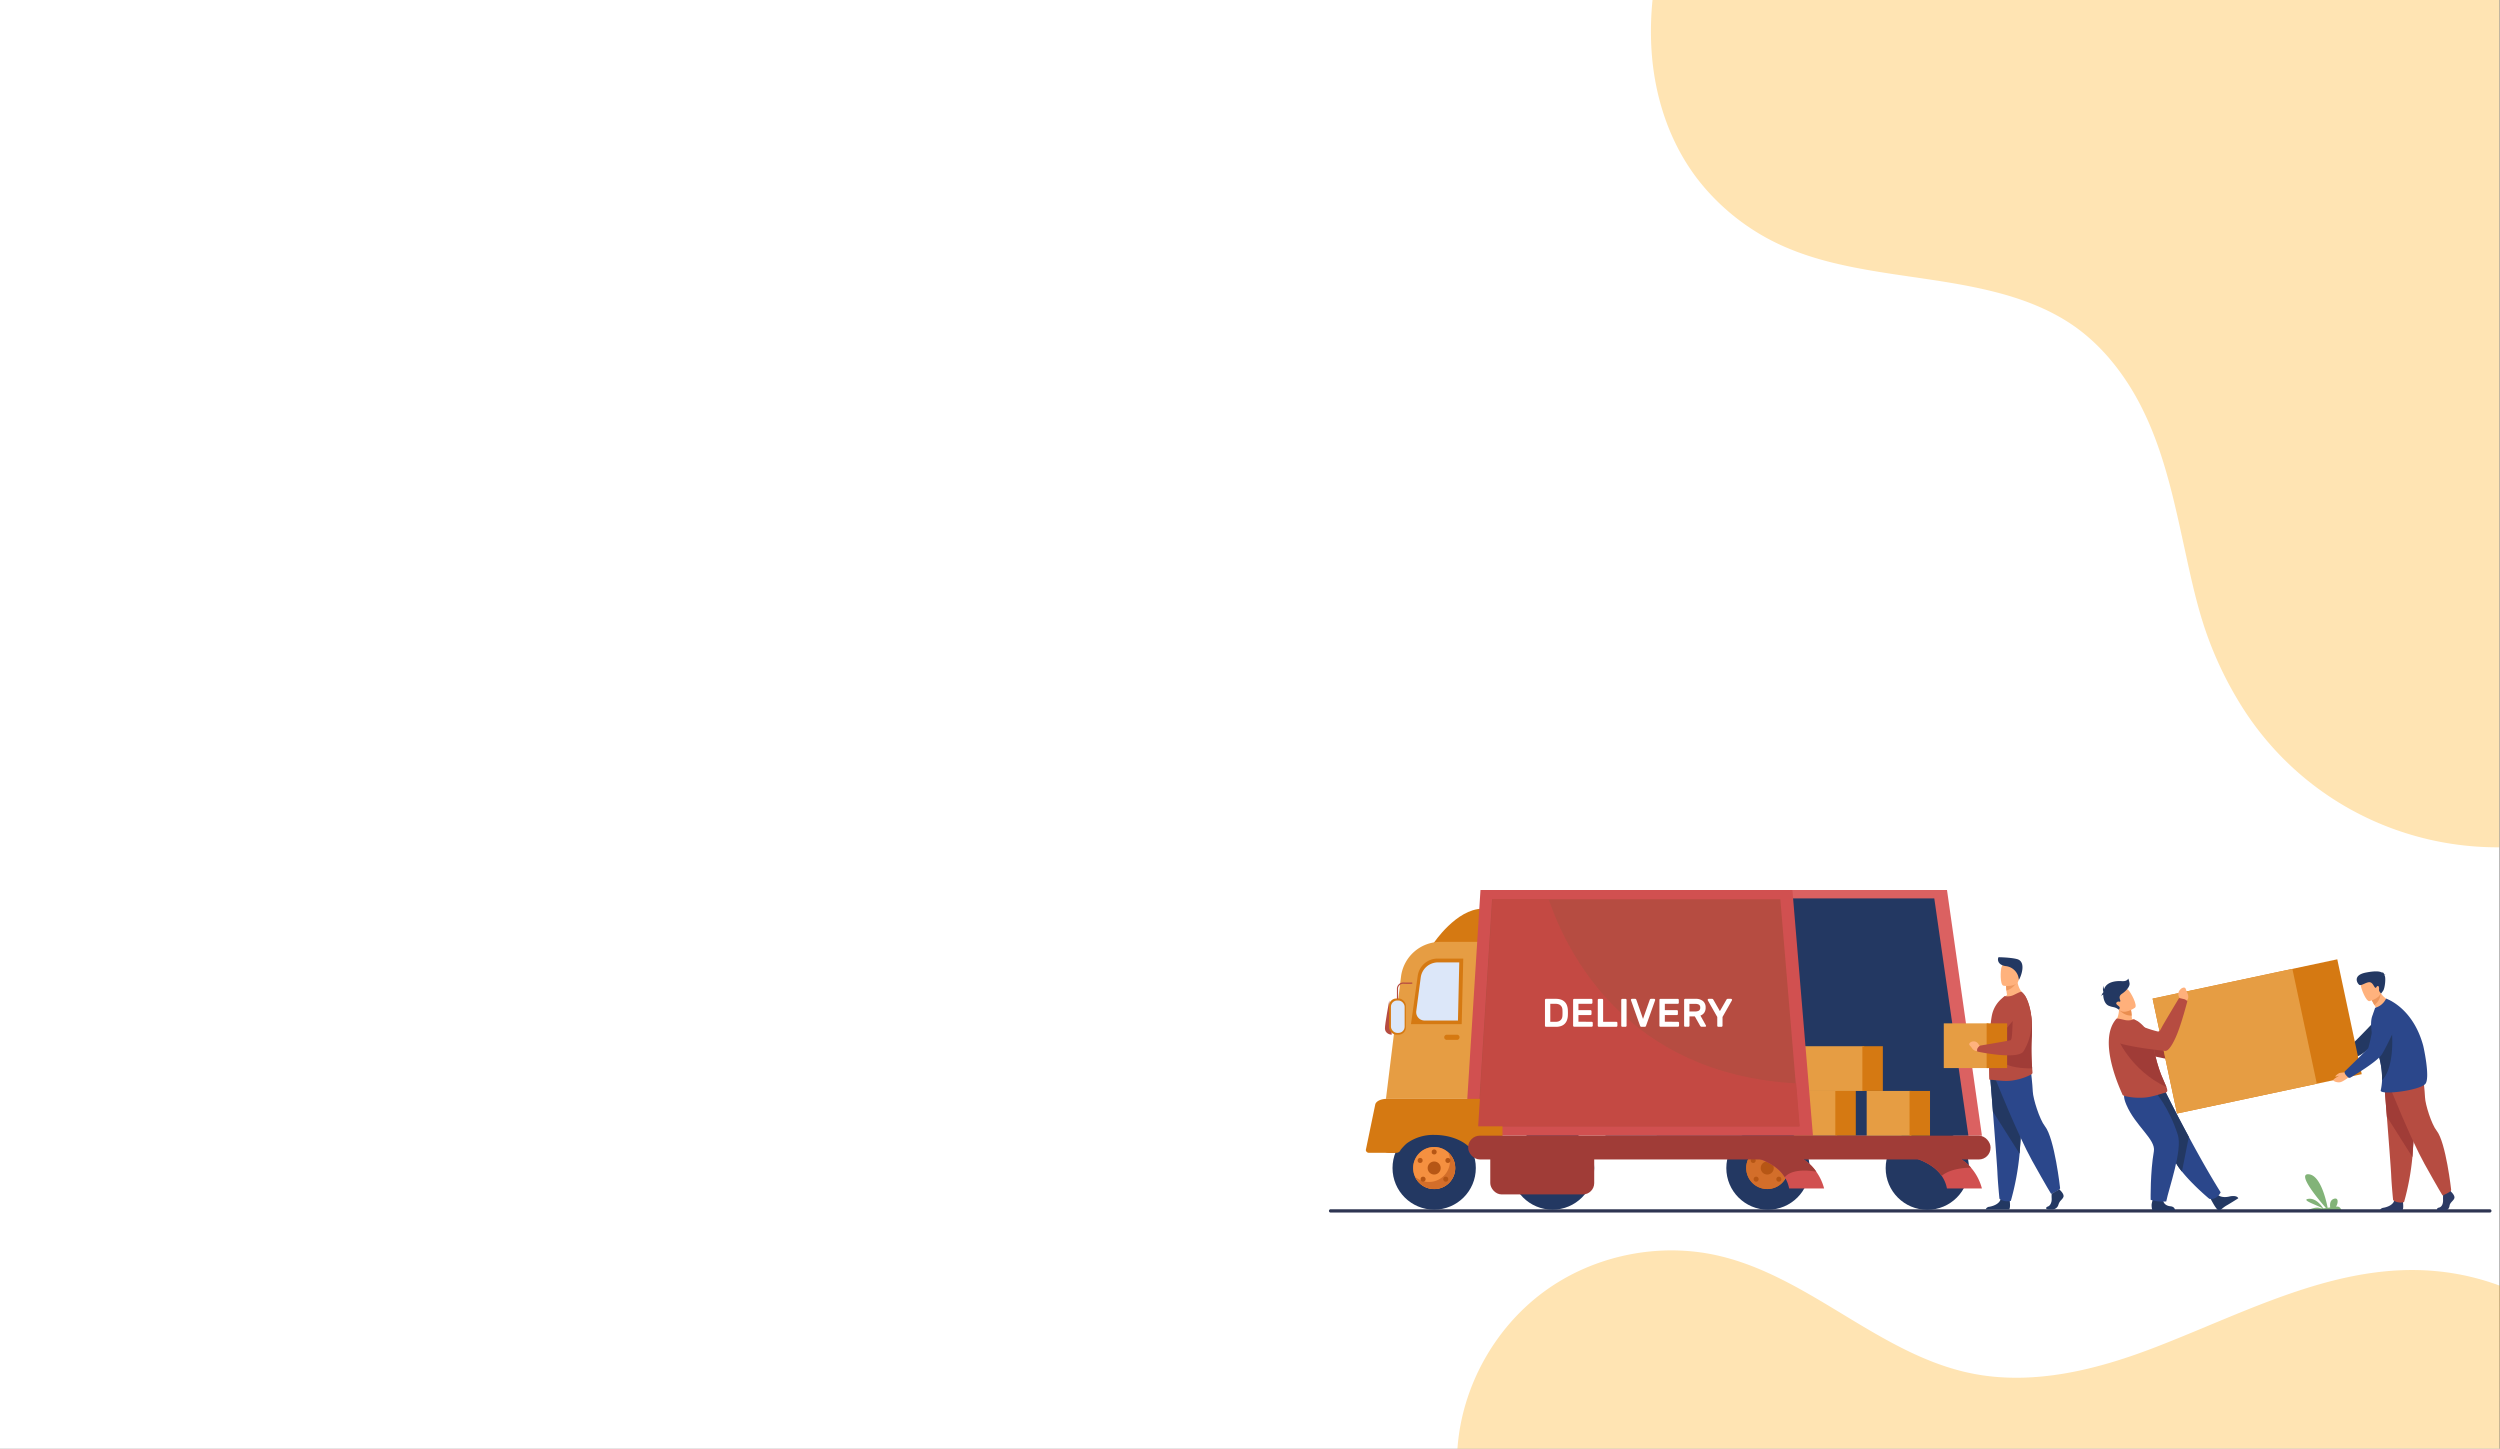 <svg id="Layer_1" data-name="Layer 1" xmlns="http://www.w3.org/2000/svg" viewBox="0 0 1957.26 1134.2"><rect x="0" y="0" width="1957.26" height="1134.2" fill="#808080" stroke="none"/><defs><style>.cls-1{fill:#fff;}.cls-2{fill:orange;opacity:0.3;}.cls-3{fill:#82b378;}.cls-4{fill:#2e3552;}.cls-5{fill:#db6161;}.cls-6{fill:#233862;}.cls-7{fill:#e69d43;}.cls-8{fill:#d57912;}.cls-9{fill:#b65615;}.cls-10{fill:#d36e2a;}.cls-11{fill:#f59040;}.cls-12{fill:#dce7f9;}.cls-13{fill:#d15050;}.cls-14{fill:#b64c41;}.cls-15{fill:#a03c37;}.cls-16{fill:#c44943;}.cls-17{fill:#ffb27d;}.cls-18{fill:#2b478b;}.cls-19{fill:#ffb07b;}.cls-20{fill:#ea8e50;}.cls-21{fill:#2c3a64;}.cls-22{fill:#ed975d;}.cls-23{fill:#ed985f;}</style></defs><rect class="cls-1" width="1956.83" height="1134.2"/><path class="cls-2" d="M1906.44,995.1c-76.76-7.65-147.58,31-220.18,59.15-46.13,17.89-96.4,30.64-144.87,20.77-72-14.65-127.22-76.16-198.87-92.31-46.8-10.55-98,.3-136.49,28.92s-63.63,74.53-67,122.38l815.94-.11.28-127.48A195.79,195.79,0,0,0,1906.44,995.1Z" transform="translate(2.01 0.19)"/><path class="cls-2" d="M1290.87,37.42c2.1,37.65,14.14,74.9,37.74,104.64A174.51,174.51,0,0,0,1374,182c18.12,11.14,38.08,18.38,58.67,23.45,41.58,10.24,84.71,12.25,126.24,22.71,20,5,39.59,12.14,57.09,23.1,18.89,11.82,34.14,28,46.46,46.47,25.92,38.83,35.7,85,45.49,129.91,5,22.88,9.81,46.13,17.6,68.26a285.77,285.77,0,0,0,29.84,60.56A235.18,235.18,0,0,0,1864.52,646a238.65,238.65,0,0,0,90.3,17.18V-.19H1291.76A243.46,243.46,0,0,0,1290.87,37.42Z" transform="translate(2.01 0.19)"/><path class="cls-3" d="M1816.81,945.79c-1.45-2.26-5.76-8.14-11.53-7.41-6.3.83,7,5,11,7.41a6.58,6.58,0,0,1-2.25-.25c-2.71-1-7.36.88-8.84,1.53H1831a4.09,4.09,0,0,0-1.84-2.36,4.59,4.59,0,0,0-2.38-.21c1.54-1.81,2.6-7.6-1.65-6.11-3.12,1.09-3.11,4.62-2.81,6.71-.66.11-1.34.22-2,.31-1.28-6.59-5.83-25.77-15-26.28s7.93,19.93,13.68,26.47C1818.18,945.7,1817.46,945.77,1816.81,945.79Z" transform="translate(2.01 0.19)"/><path class="cls-4" d="M1947.23,949.13h-907.5a1.3,1.3,0,0,1-1.3-1.3h0a1.3,1.3,0,0,1,1.3-1.3h907.55a1.3,1.3,0,0,1,1.3,1.3h0a1.3,1.3,0,0,1-1.3,1.3Z" transform="translate(2.01 0.19)"/><polygon class="cls-5" points="1524.31 696.76 1297.15 696.76 1297.15 889.11 1551.66 889.11 1524.31 696.76"/><polygon class="cls-6" points="1514.36 703.35 1256.92 703.35 1256.92 889.11 1541.06 889.11 1514.36 703.35"/><rect class="cls-7" x="1403.33" y="853.61" width="35.01" height="35.49"/><rect class="cls-8" x="1436.88" y="853.61" width="16.03" height="35.49"/><rect class="cls-7" x="1401.47" y="819.09" width="58.05" height="35.01"/><rect class="cls-8" x="1458.06" y="819.09" width="16.03" height="35.01"/><rect class="cls-9" x="1079.1" y="866.44" width="81.37" height="36.09" rx="8.26"/><circle class="cls-6" cx="1384.15" cy="914.48" r="32.61"/><circle class="cls-6" cx="1508.91" cy="914.56" r="32.61"/><circle class="cls-6" cx="1122.82" cy="914.44" r="32.61"/><circle class="cls-10" cx="1122.82" cy="914.45" r="16.46"/><circle class="cls-11" cx="1122.82" cy="914.45" r="16.46"/><path class="cls-10" d="M1131.77,902a16.47,16.47,0,0,1-26,19,16.47,16.47,0,1,0,26-19Z" transform="translate(2.01 0.19)"/><circle class="cls-9" cx="1122.82" cy="914.45" r="5.11"/><circle class="cls-9" cx="1114.14" cy="923.19" r="1.98"/><circle class="cls-9" cx="1111.83" cy="908.52" r="1.98"/><circle class="cls-9" cx="1133.56" cy="908.52" r="1.98"/><circle class="cls-9" cx="1131.91" cy="923.19" r="1.98"/><circle class="cls-9" cx="1122.82" cy="901.87" r="1.98"/><circle class="cls-10" cx="1383.57" cy="914.45" r="16.46"/><circle class="cls-10" cx="1383.57" cy="914.45" r="16.46"/><circle class="cls-9" cx="1383.57" cy="914.45" r="5.11"/><circle class="cls-9" cx="1374.88" cy="923.19" r="1.98"/><circle class="cls-9" cx="1372.58" cy="908.52" r="1.98"/><circle class="cls-9" cx="1394.31" cy="908.52" r="1.98"/><circle class="cls-9" cx="1392.66" cy="923.19" r="1.98"/><circle class="cls-9" cx="1383.57" cy="901.87" r="1.98"/><circle class="cls-6" cx="1215.48" cy="914.45" r="32.61"/><path class="cls-8" d="M1120.43,738.15s17.7-26.69,38.16-26.91l-1.82,28.88Z" transform="translate(2.01 0.19)"/><path class="cls-7" d="M1224.7,860.11H1083.05l11.8-95.65a31,31,0,0,1,30.79-27.24h99.06Z" transform="translate(2.01 0.19)"/><path class="cls-8" d="M1142.37,801.62h-39.72l5.26-37.77a15.72,15.72,0,0,1,15.59-13.57h20.09Z" transform="translate(2.01 0.19)"/><path class="cls-12" d="M1139.43,798.78h-26.15a6.53,6.53,0,0,1-6.54-6.51,6.8,6.8,0,0,1,.06-.9l3.47-26.09a13.58,13.58,0,0,1,13.18-12h17Z" transform="translate(2.01 0.19)"/><polygon class="cls-13" points="1419.37 889.11 1146.93 889.11 1159.08 696.76 1403.27 696.76 1419.37 889.11"/><polygon class="cls-14" points="1408.7 881.81 1156.93 881.81 1168.16 704.06 1393.82 704.06 1405.89 848.14 1408.7 881.81"/><path class="cls-8" d="M1169.49,860.11h-86.44c-7.61.5-8.34,4.27-8.34,4.27l-7.41,35.75a2.37,2.37,0,0,0,2.47,2.21h21.73a3.37,3.37,0,0,0,3-2.27s3.35-4.12,5.59-5.62a35.21,35.21,0,0,1,20.72-6.12c11.08,0,20.87,3.52,26.76,8.91h21.92c2.65,0,4.81-1.39,4.81-3.07v-31C1174.29,861.49,1172.13,860.11,1169.49,860.11Z" transform="translate(2.01 0.19)"/><path class="cls-13" d="M1426.1,930.28h-27.39a25.5,25.5,0,0,0-3.43-8.82c-8.24-13.27-27.65-17.3-38.71-18.56-4.83-.55-8.07-.56-8.07-.56h47.08a34.62,34.62,0,0,1,24.4,14.83A40.22,40.22,0,0,1,1426.1,930.28Z" transform="translate(2.01 0.19)"/><path class="cls-13" d="M1549.64,930.28h-27.38a25.43,25.43,0,0,0-4.12-9.88c-12.51-18-46.05-18.07-46.05-18.07h47.08A34.42,34.42,0,0,1,1541.1,914,40.61,40.61,0,0,1,1549.64,930.28Z" transform="translate(2.01 0.19)"/><path class="cls-15" d="M1420,917.16s-18-3.81-24.71,4.3c-8.23-13.27-27.64-17.3-38.7-18.56l-.67-.56h39.68A34.6,34.6,0,0,1,1420,917.16Z" transform="translate(2.01 0.19)"/><path class="cls-15" d="M1541.09,914h0s-15.08-.34-22.95,6.4c-12.51-18-46.06-18.07-46.06-18.07h47.08A34.45,34.45,0,0,1,1541.09,914Z" transform="translate(2.01 0.19)"/><rect class="cls-15" x="1149.43" y="889.11" width="408.99" height="18.65" rx="9.17"/><rect class="cls-15" x="1166.74" y="893.79" width="81.37" height="41.32" rx="8.84"/><path class="cls-16" d="M1407,881.62H1155.25l11.23-177.74h44c13.76,40.6,60.33,136.86,193.75,144.08Z" transform="translate(2.01 0.19)"/><path class="cls-14" d="M1085.63,783.11s-3.54,19-3.36,22.13,3.11,4.62,5.33,4.62Z" transform="translate(2.01 0.19)"/><rect class="cls-8" x="1087.5" y="781.71" width="13.19" height="28.34" rx="5.72"/><rect class="cls-12" x="1088.97" y="783.3" width="10.72" height="25.37" rx="4.88"/><path class="cls-14" d="M1092.08,782a.49.49,0,0,1-.44-.52v-8.06A5.06,5.06,0,0,1,1097,769c4.39.13,6.28,0,6.29,0a.47.47,0,0,1,.47.47h0a.51.51,0,0,1-.41.55c-.08,0-1.94.14-6.37,0a4,4,0,0,0-4.44,3.52v8a.48.48,0,0,1-.44.52Z" transform="translate(2.01 0.19)"/><path class="cls-8" d="M1138.68,813.94h-8a2,2,0,0,1-2-2.05h0a2,2,0,0,1,2-2h8a2,2,0,0,1,2,2h0a2.06,2.06,0,0,1-2.06,2.05Z" transform="translate(2.01 0.19)"/><rect class="cls-7" x="1461.43" y="854.1" width="35.01" height="35.01"/><rect class="cls-8" x="1494.99" y="854.1" width="16.03" height="35.01"/><path class="cls-1" d="M1216.13,781.8a12.19,12.19,0,0,1,4,.61,7.79,7.79,0,0,1,2.84,1.74,7.64,7.64,0,0,1,1.76,2.72,12.47,12.47,0,0,1,.73,3.57,44.69,44.69,0,0,1,0,4.63,12.33,12.33,0,0,1-.73,3.56,7.87,7.87,0,0,1-1.74,2.72,7.63,7.63,0,0,1-2.8,1.74,11.7,11.7,0,0,1-3.93.61h-7.88a.83.83,0,0,1-.83-.82V782.65a.82.82,0,0,1,.25-.59.8.8,0,0,1,.59-.26Zm5.12,8.64a6.22,6.22,0,0,0-.38-1.86,4.33,4.33,0,0,0-1-1.51,4.25,4.25,0,0,0-1.64-1,6.79,6.79,0,0,0-2.32-.37h-4.19v14.08h4.35a6,6,0,0,0,2.22-.37,4.34,4.34,0,0,0,1.56-1,4.2,4.2,0,0,0,1-1.49,6.42,6.42,0,0,0,.38-1.88,42.07,42.07,0,0,0,0-4.63Z" transform="translate(2.01 0.19)"/><path class="cls-1" d="M1244.15,799.79a.82.82,0,0,1,.82.82v2.22a.87.87,0,0,1-.82.82h-13.73a.79.79,0,0,1-.59-.26.82.82,0,0,1-.25-.59V782.65a.82.82,0,0,1,.82-.82h13.48a.82.82,0,0,1,.83.82v2.22a.84.84,0,0,1-.25.6.85.85,0,0,1-.59.24h-10.11v4.94h9.42a.83.83,0,0,1,.82.83v2.22a.82.82,0,0,1-.82.82h-9.42v5.19Z" transform="translate(2.01 0.19)"/><path class="cls-1" d="M1263.42,799.79a.85.85,0,0,1,.59.24.86.86,0,0,1,.25.61v2.21a.82.82,0,0,1-.25.59.79.79,0,0,1-.59.26h-13.69a.79.79,0,0,1-.59-.26.82.82,0,0,1-.25-.59v-20.2a.82.82,0,0,1,.83-.82h2.53a.82.82,0,0,1,.83.82v17.14Z" transform="translate(2.01 0.19)"/><path class="cls-1" d="M1268.11,803.7a.81.81,0,0,1-.6-.26.77.77,0,0,1-.24-.59v-20.2a.81.81,0,0,1,.82-.82h2.54a.87.87,0,0,1,.82.82v20.2a.77.77,0,0,1-.26.59.79.79,0,0,1-.59.26Z" transform="translate(2.01 0.19)"/><path class="cls-1" d="M1284.32,797.51l5.26-14.93a1.52,1.52,0,0,1,.32-.51.88.88,0,0,1,.7-.27H1293a.81.81,0,0,1,.6.26.77.77,0,0,1,.24.59v.11a.47.47,0,0,1-.06.2l-7,19.68a2.33,2.33,0,0,1-.44.82,1,1,0,0,1-.76.26h-2.47a1,1,0,0,1-.75-.26,2.33,2.33,0,0,1-.44-.82l-7-19.68a1.18,1.18,0,0,1-.07-.2v-.11a.82.82,0,0,1,.25-.59.83.83,0,0,1,.6-.26h2.37a.89.89,0,0,1,.71.27,1.72,1.72,0,0,1,.33.51Z" transform="translate(2.01 0.19)"/><path class="cls-1" d="M1311.7,799.79a.83.83,0,0,1,.83.82v2.22a.88.88,0,0,1-.83.82H1298a.81.81,0,0,1-.6-.26.77.77,0,0,1-.24-.59V782.65a.81.81,0,0,1,.82-.82h13.54a.82.82,0,0,1,.82.82v2.22a.84.84,0,0,1-.25.6.85.85,0,0,1-.59.24h-10.1v4.94h9.41a.83.83,0,0,1,.82.83v2.22a.82.82,0,0,1-.82.82h-9.41v5.19Z" transform="translate(2.01 0.19)"/><path class="cls-1" d="M1325.34,781.8a8.68,8.68,0,0,1,6,1.82,6.41,6.41,0,0,1,2,5,7,7,0,0,1-1,3.9,6.19,6.19,0,0,1-3.08,2.39l4.31,7.73a.67.67,0,0,1,.1.34.66.66,0,0,1-.2.48.67.67,0,0,1-.49.21h-2.66a1.24,1.24,0,0,1-.92-.3,2.06,2.06,0,0,1-.42-.55l-4.12-7.29h-4.17v7.29a.85.85,0,0,1-.84.85h-2.52a.79.79,0,0,1-.59-.26.82.82,0,0,1-.25-.59v-20.2a.82.82,0,0,1,.83-.82Zm-4.69,9.88h4.54a5.66,5.66,0,0,0,2.85-.62,2.55,2.55,0,0,0,1.06-2.38,2.49,2.49,0,0,0-1.06-2.35,5.87,5.87,0,0,0-2.85-.59h-4.54Z" transform="translate(2.01 0.19)"/><path class="cls-1" d="M1353.21,781.8a.87.87,0,0,1,.82.82.52.52,0,0,1-.06.28L1346.56,796v6.88a.88.88,0,0,1-.83.82h-2.47a.82.82,0,0,1-.82-.82V796L1335,782.9a.53.53,0,0,1-.07-.28.8.8,0,0,1,.26-.59.82.82,0,0,1,.59-.25h2.35a1.29,1.29,0,0,1,.94.31,2.13,2.13,0,0,1,.37.47l5.06,8.85,5.07-8.85a2.13,2.13,0,0,1,.37-.47,1.25,1.25,0,0,1,.94-.31Z" transform="translate(2.01 0.19)"/><path class="cls-15" d="M1718.1,827.66c1-2.07.44-3.17.44-3.17s-22.08-8.2-24.22-8.74c-1.47-.38-18-7.27-26.32-12.09-4.11-2.39-7.3.18-11.06,2.81l-3.09,2.16c-3.74,2.62-2.83,8.79,1.55,10.44,12.35,4.64,31.29,8.1,34.94,8.95,9,2.12,25.41,2.67,25.41,2.67A10.05,10.05,0,0,0,1718.1,827.66Z" transform="translate(2.01 0.19)"/><path class="cls-17" d="M1823.06,827.37l-3,.16a6.37,6.37,0,0,0-8,3.45s-1,2.33.82,2.47,1.14-.19,3.71,0,5-.77,5.83-2.47l1.65-1.38Z" transform="translate(2.01 0.19)"/><path class="cls-6" d="M1820.89,829.52c-.64-2-.49-2.37-.49-2.37s18.12-9.73,19.77-10.7,20.39-20.83,20.39-20.83l19.12,5.31s-29.65,22.49-33.91,24.91c-7,4-23.28,6.23-23.28,6.23A6,6,0,0,1,1820.89,829.52Z" transform="translate(2.01 0.19)"/><path class="cls-8" d="M1847,840.78,1702.4,871.57l-19.14-89.93,144.6-30.78Z" transform="translate(2.01 0.19)"/><path class="cls-7" d="M1811.85,848.27l-109.45,23.3-19.14-89.93,109.45-23.29Z" transform="translate(2.01 0.19)"/><path class="cls-6" d="M1734,935s2.91,3.22,9.69,1.48c0,0,5.47-1.25,6.67,1.47,0,0-6.88,4.36-9,5.52a25.6,25.6,0,0,0-4.45,3.29,2.18,2.18,0,0,1-3.09-.15l-.08-.09c-.37-.46-.83-1-1.26-1.65-1.29-1.75-4.3-7.41-4.3-7.41Z" transform="translate(2.01 0.19)"/><path class="cls-18" d="M1736.54,933.28s-2.69,6.21-8.91,5.07c0,0-12.68-10.48-21.41-21.36a47.75,47.75,0,0,1-6.65-10.38c-5.76-13.36-21.34-33.28-31.24-43.38l24.77-9s7.93,16,18.49,35.56C1719.23,904,1728.21,920,1736.54,933.28Z" transform="translate(2.01 0.19)"/><path class="cls-6" d="M1711.62,889.84,1706.25,917a48,48,0,0,1-6.65-10.39c-5.76-13.35-21.34-33.27-31.24-43.38l24.77-9S1701,870.23,1711.62,889.84Z" transform="translate(2.01 0.19)"/><path class="cls-6" d="M1691.37,938.58s-.26,4.94,5.76,5.62c0,0,3.63.07,3.64,3.23h-17.65a13.66,13.66,0,0,1-.63-4c-.1-2.09,2-7.56,2-7.56Z" transform="translate(2.01 0.19)"/><path class="cls-18" d="M1685,854.27s11,12.13,18,34c3.81,11.9-7,41.78-9.06,52.16,0,0-7.25.62-12.2-1.3,0,0-.38-21.41,2.52-38,1.65-9.25-14.53-19.77-21.58-36.5-4.81-11.38,1-11.18,8.23-11.45Z" transform="translate(2.01 0.19)"/><path class="cls-19" d="M1672.26,800.17c-6.13,3.47-18.71.28-18.71.28s5.11-5.84,2.79-15.24l4.82,2.47,5.18,2.64a45,45,0,0,1,.57,4.63c.06.77.11,1.65.15,2.56A16.12,16.12,0,0,1,1672.26,800.17Z" transform="translate(2.01 0.19)"/><path class="cls-14" d="M1694.78,853.65c0,1.08-1.25,1.6-1.51,1.64-2.47.46-9.39,3.15-15.65,3.77a50.14,50.14,0,0,1-15.45-1c-.71-.15-2.38-.59-2.47-1.27S1639.11,815,1655,797.35c.37-.41,3.52.33,6.39,1a11.76,11.76,0,0,0,7.27-.59l2.69,1.42c3.29,1.84,9.58,8.4,10.31,13.54.38,2.62,1.87,4.56,2.31,6.86.15.82.32,1.64.48,2.47.33,1.59.67,3.09,1,4.53.93,3.9,1.92,7.24,2.89,10.14,1,3.07,2.05,5.63,3,7.76,1.18,2.77,2.17,4.84,2.79,6.43A8,8,0,0,1,1694.78,853.65Z" transform="translate(2.01 0.19)"/><path class="cls-15" d="M1694.09,850.93c-28.92-13.63-38.94-39.79-38.94-39.79s23.3,7.65,29.1,9.88c.32,1.59.86,4.12,1.21,5.55.93,3.89,1.92,7.24,2.89,10.14,1,3.06,2.05,5.62,3,7.75C1692.48,847.29,1693.47,849.36,1694.09,850.93Z" transform="translate(2.01 0.19)"/><path class="cls-19" d="M1704.44,784.52l.55-2.6s-4.21-4.46,1-8.36c0,0,2.32-1.47,3.12.22s.19,1.11,1.37,3.47.94,5-.7,6.09l-1,1.86Z" transform="translate(2.01 0.19)"/><path class="cls-20" d="M1666.91,794.93c-6,.34-10-4.65-10-4.65a49.45,49.45,0,0,0,4.22-2.62l5.18,2.63A45.21,45.21,0,0,1,1666.91,794.93Z" transform="translate(2.01 0.19)"/><path class="cls-19" d="M1669.48,788.73s-9.15,6.59-13.18.82-7.87-8.79-2.2-13.23,8.35-3,10.15-1.43S1671.76,786.87,1669.48,788.73Z" transform="translate(2.01 0.19)"/><path class="cls-6" d="M1665.24,769.67a14.49,14.49,0,0,0-1.06-3.77s-.58,2.38-5,2.05-11.24.43-13.53,5.38a8.18,8.18,0,0,0-.39,1,11.64,11.64,0,0,1-.52-2.74,8.52,8.52,0,0,0,0,4.8h0v.23a9.63,9.63,0,0,0-1.76,3.29,3,3,0,0,1,1.64-1.45c0,3.86,1.55,7.63,4.29,8.75,4,1.65,4,.39,8,3.06,0,0,1.08-1.34.34-2.25s-3.53-2.2-2-3.52,2.14.16,2.71-.73-2.3-3.54,1.39-6S1665.57,771.87,1665.24,769.67Z" transform="translate(2.01 0.19)"/><path class="cls-21" d="M1917.05,932.94s3.08,2.86,2.48,4.88-3.38,3.38-3.75,5.86-1.88,3.83-3.23,3.83h-6.45s-1-1.75,1.41-2.28,3.29-3.43,3.16-6.13a49.23,49.23,0,0,1,.22-6.31l5.11-1.2Z" transform="translate(2.01 0.19)"/><path class="cls-21" d="M1878.69,947.4a1.58,1.58,0,0,1-.37.11h-17.08c.14-.6.67-1.8,2.73-2.14,2.69-.43,7.36-2,8.4-5.44a1.56,1.56,0,0,1,.09-.34c.82-3.68,6.83,1.13,6.83,1.13v.4C1879.47,942.47,1879.83,946.83,1878.69,947.4Z" transform="translate(2.01 0.19)"/><path class="cls-14" d="M1864.68,849s.92,11.38,2,25.06c1.46,18.59,3.21,41.42,3.38,45.74.3,7.51,1.5,19.52,1.5,19.52s2.85,2.86,8.56,1.65a196.75,196.75,0,0,0,6.54-35.29l.07-.9c1.35-18.47,3.45-57.36,3.45-57.36Z" transform="translate(2.01 0.19)"/><path class="cls-15" d="M1864.68,849s.92,11.38,2,25.06l20,31.63.07-.9c1.35-18.47,3.45-57.36,3.45-57.36Z" transform="translate(2.01 0.19)"/><path class="cls-14" d="M1868.85,850.35s16.47,41.22,27.25,60.59,14.19,24.82,14.19,24.82,6.2-2.48,6.76-4.17c0,0-4.11-37.4-11.38-46.52-4.11-5.14-8.89-20.58-9.11-26s-1.47-16.1-1.47-16.1Z" transform="translate(2.01 0.19)"/><path class="cls-17" d="M1870.55,783.88s-8.24,10.83-14.91,11.49a17.89,17.89,0,0,1,2.74-6.37c-.56-.82-1-1.65-1.44-2.32a39.78,39.78,0,0,1-2-3.71l3-5.63,2-3.82a19.72,19.72,0,0,0,1.9,3.68A16,16,0,0,0,1870.55,783.88Z" transform="translate(2.01 0.19)"/><path class="cls-22" d="M1861.89,777.19a12.54,12.54,0,0,1-4.94,9.49,39.86,39.86,0,0,1-2-3.71l3-5.63A12.29,12.29,0,0,1,1861.89,777.19Z" transform="translate(2.01 0.19)"/><path class="cls-17" d="M1853.11,783.6s10.45-2.55,8.76-9.05-1.48-11.18-8.24-9.82-7.41,4.17-7.35,6.47S1850.35,784.11,1853.11,783.6Z" transform="translate(2.01 0.19)"/><path class="cls-18" d="M1896.75,848.46c-4.78,5.23-35.77,9-34.89,5a43.31,43.31,0,0,0,1.05-7.86c0-.82,0-1.79,0-2.77a63.35,63.35,0,0,0-4-20.65c-.22-.63-.46-1.25-.71-1.9a61.54,61.54,0,0,1-2.91-9.88c-1.29-6.27-1.36-12.12.19-15.74l2-5.81a13.32,13.32,0,0,0,8.57-7.22s20.86,6.68,29.05,36.75C1895.17,818.38,1900.9,843.9,1896.75,848.46Z" transform="translate(2.01 0.19)"/><path class="cls-6" d="M1862.91,845.61c0-.82,0-1.79,0-2.77a63.35,63.35,0,0,0-4-20.65c1.25-4.12,2.67-7.47,3.93-8.9,5.1-5.83,7.72-6.49,7.72-6.49S1873.43,834.6,1862.91,845.61Z" transform="translate(2.01 0.19)"/><path class="cls-6" d="M1864.81,763.33c.09-.12.3-.25.82-.33a2,2,0,0,0-1-.17,2.65,2.65,0,0,0-2-2.14,1.52,1.52,0,0,1,.87,1c-1.59-1.33-4.77-2.08-13.17-.47-11.1,2.13-6.59,9-5.07,9.72s4.94-2.08,7.66-2.15,3.67,3.82,4.65,4.27.51-.48,1.65-1.19,1.52,1.37,1.32,2.77,1.65,3,1.65,3l1.51-2.07c1.52-2.08,2.26-10.23,1.29-11.83Z" transform="translate(2.01 0.19)"/><path class="cls-17" d="M1834.19,839.35a35.07,35.07,0,0,0-4.57.49,11.34,11.34,0,0,0-3.3,2.52c0,.25.22.4.72.29s2.08-.75,2-.53-4.5,2.47-4.29,3.42,3.3,2,5.49,1.52,6.7-3.89,7-4.12S1834.19,839.35,1834.19,839.35Z" transform="translate(2.01 0.19)"/><path class="cls-18" d="M1834.45,841.28c-1.39-1.8-.63-2.76-.63-2.76s16.78-16.31,18.07-17.91,5.46-25.39,5.46-25.39,2.39-5.77,7.63-7.33c4.57-1.39,6.94-3.3,9.33-.83a10,10,0,0,1,1.87,11.1c-3.83,8.39-11.59,25-14.06,28-4.76,5.76-20,14.92-23.95,17.29a1.57,1.57,0,0,1-1.82-.18A17.14,17.14,0,0,1,1834.45,841.28Z" transform="translate(2.01 0.19)"/><path class="cls-14" d="M1710.46,783.72a4.65,4.65,0,0,0-2.82-1.74l-3.65-.82s-12.56,20.88-13.59,23c-.23.46-.63,1.2-1.21,2.21a1.93,1.93,0,0,1-2.15.94,94.56,94.56,0,0,1-14.17-4.81,13.33,13.33,0,0,0-13.63,1.48l-3.23,2.47a5.89,5.89,0,0,0,2,10.38c11.39,3.13,28,4.94,35,5.77,3.16.36,7-7.42,8.88-11.86h0C1705.87,801.52,1710.46,783.72,1710.46,783.72Z" transform="translate(2.01 0.19)"/><path class="cls-6" d="M1570.83,946.69h-18.22a3.13,3.13,0,0,1,2.82-2.1c2.81-.46,7.68-2.09,8.77-5.69l.1-.35c.82-3.84,7.13,1.17,7.13,1.17a2.47,2.47,0,0,0,0,.42C1571.62,941.52,1572,946.05,1570.83,946.69Z" transform="translate(2.01 0.19)"/><path class="cls-18" d="M1556.17,843.91s1,11.9,2.08,26.18c1.52,19.42,3.35,43.26,3.53,47.77.32,7.84,1.58,20.39,1.58,20.39s3,3,8.93,1.72a205.11,205.11,0,0,0,6.84-36.86,5,5,0,0,1,.06-.94c1.42-19.29,3.61-59.92,3.61-59.92Z" transform="translate(2.01 0.19)"/><path class="cls-6" d="M1556.17,843.91s1,11.9,2.08,26.18l20.9,33a4.21,4.21,0,0,1,.07-.94c1.41-19.29,3.6-59.92,3.6-59.92Z" transform="translate(2.01 0.19)"/><path class="cls-18" d="M1560.53,845.33s17.17,43,28.47,63.29,14.83,25.88,14.83,25.88,6.46-2.58,7.05-4.35c0,0-4.32-39.06-11.88-48.59-4.27-5.39-9.3-21.54-9.53-27.18s-1.53-16.82-1.53-16.82Z" transform="translate(2.01 0.19)"/><path class="cls-17" d="M1583.13,779s-11.62,5.69-18.32,3.57a15.77,15.77,0,0,1,4.53-3.68c-.23-1.37-.41-2.55-.52-3.56-.15-1.2-.25-2.42-.28-3.63l4.48-3.58,4.25-3.43C1576.94,774.34,1583.13,779,1583.13,779Z" transform="translate(2.01 0.19)"/><path class="cls-14" d="M1589.25,839.77c0,.72-1.49,1.55-2.16,1.85a46.84,46.84,0,0,1-14.87,4.28c-6.21.65-13.56-.77-16.08-.72a1,1,0,0,1-.7-.29c-.18-.12-.3-7.72-.18-17.29v-1.29c.06-3.74.18-7.66.36-11.53.37-8.61,1-16.9,2.17-21.49a23.44,23.44,0,0,1,7.26-11.6l2.33-2.05a11,11,0,0,0,7.21-.89c2.68-1.31,5.62-2.78,6.08-2.47,3.5,2.61,5.83,8.52,7.09,16a84,84,0,0,1,1,14.17c0,1.85,0,3.77-.15,5.64a181,181,0,0,0,.36,24.2C1589.15,837.75,1589.22,839,1589.25,839.77Z" transform="translate(2.01 0.19)"/><path class="cls-15" d="M1589,836.29c-56.29-.08-10.38-42-10.38-42l9.12-2a83.13,83.13,0,0,1,1.06,14.18c0,1.85,0,3.76-.15,5.64A183,183,0,0,0,1589,836.29Z" transform="translate(2.01 0.19)"/><rect class="cls-7" x="1521.79" y="801.19" width="35.01" height="35.01"/><rect class="cls-8" x="1555.35" y="801.19" width="16.03" height="35.01"/><path class="cls-17" d="M1549.5,819l-2.08-.67a4.39,4.39,0,0,0-6.39-2.66s-2,1-1.12,2.31.72.6,1.93,2.41,3.11,2.67,4.63,2l1.73.05Z" transform="translate(2.01 0.19)"/><path class="cls-14" d="M1583.13,779a43.88,43.88,0,0,1-.82,43.71c-4.25,7.32-36.24.37-36.24.37s-1.25-2.26,2.09-4.64c0,0,21.32-3.61,23.88-4.21,2.26-.53.76-21.26,3.3-27.27A15.15,15.15,0,0,1,1583.13,779Z" transform="translate(2.01 0.19)"/><path class="cls-23" d="M1577.36,768.35s-2.94,5.45-8.54,7c-.15-1.2-.25-2.42-.28-3.63l4.48-3.58Z" transform="translate(2.01 0.19)"/><path class="cls-17" d="M1566.49,771.52s11.1,1.85,12.13-5.08,3.18-11.35-3.86-12.81-8.81,1-9.72,3.19S1563.64,770.86,1566.49,771.52Z" transform="translate(2.01 0.19)"/><path class="cls-6" d="M1578.55,766.93a11.47,11.47,0,0,0-10.33-10.76c-6.91-1-6.34-6-5.55-6.95,0,0,8.95.08,14.32,1.43C1585.12,752.69,1579.75,765.54,1578.55,766.93Z" transform="translate(2.01 0.19)"/><path class="cls-6" d="M1610.88,931.64l-.54-.69-6.1,3.41c-.06,1.24-.06,2.47,0,3.7a9.74,9.74,0,0,1-.15,2.41c-.12.6-.78,3.18-2.66,3.86-2.15.77-2.32,2.42,1.34,2.4h1.91a5.12,5.12,0,0,0,4.87-3.77,8.71,8.71,0,0,1,1.48-2.87c1-1.12,2.09-2.12,2.47-3.35C1614.1,934.58,1610.88,931.64,1610.88,931.64Z" transform="translate(2.01 0.19)"/></svg>